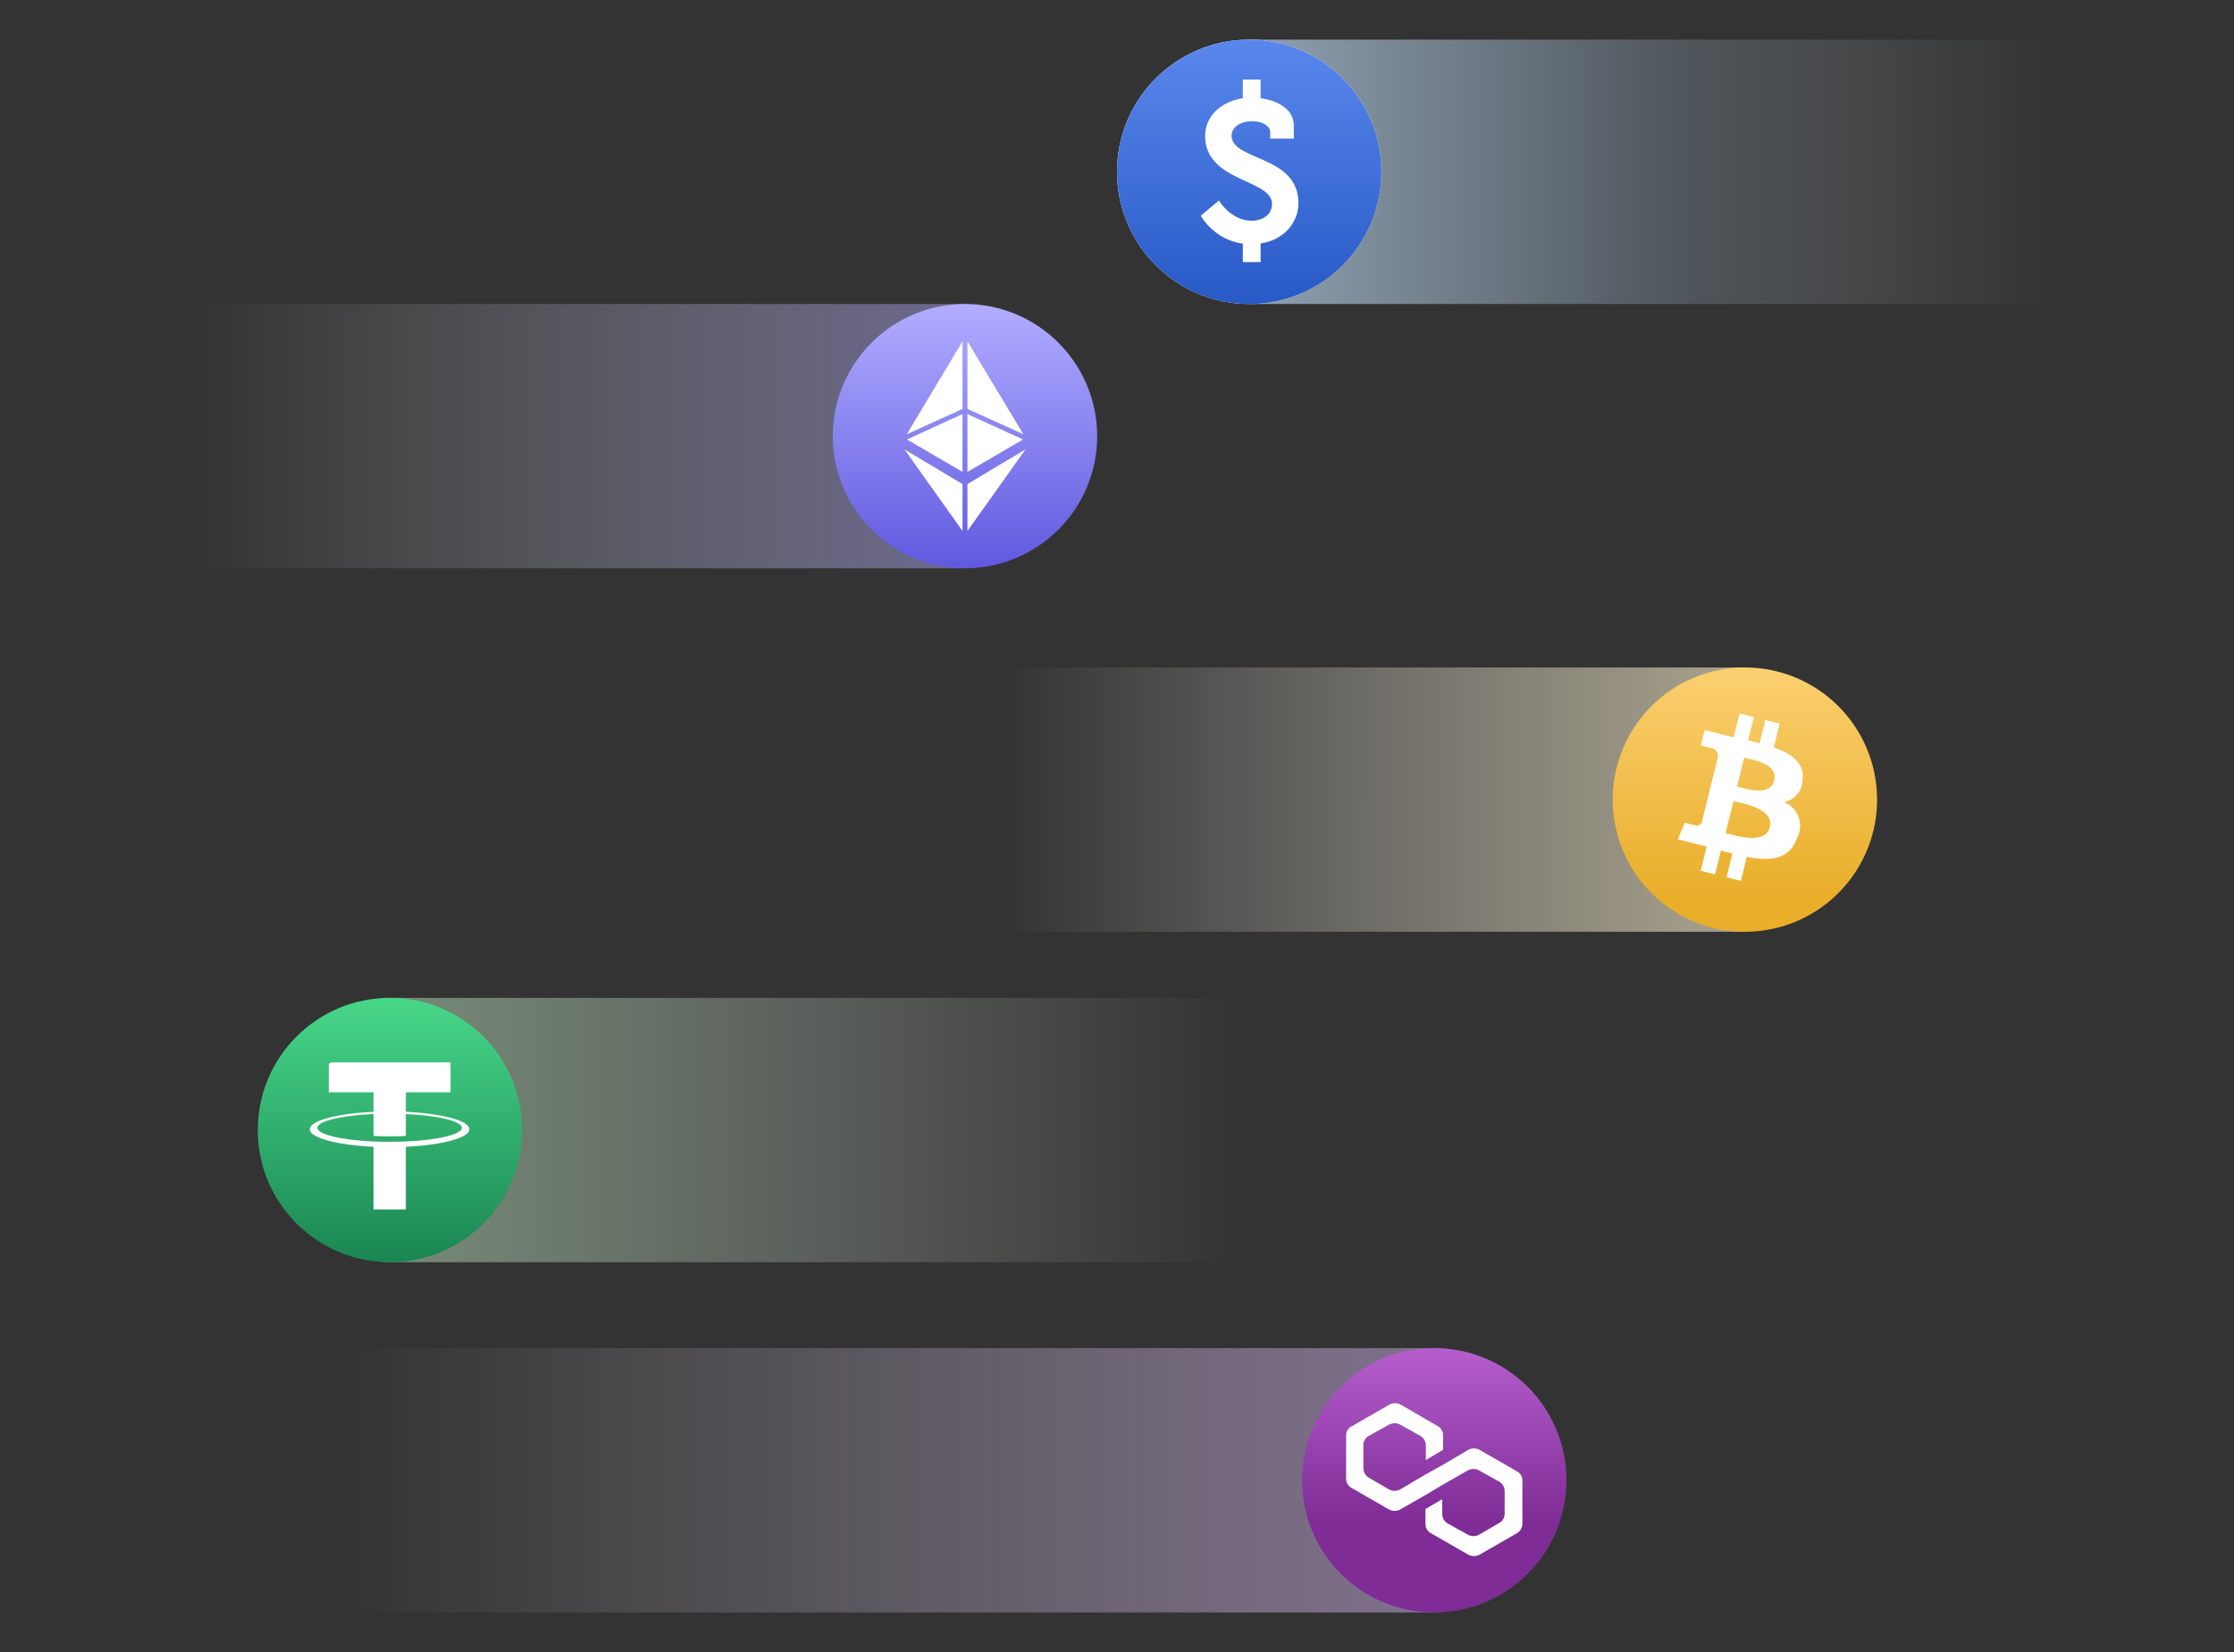 <svg width="338" height="250" viewBox="0 0 338 250" fill="none" xmlns="http://www.w3.org/2000/svg">
<rect x="0" y="0" width="338" height="250" fill="#333333" stroke="none"/>
<path d="M12 204H218V244H12V204Z" fill="url(#paint0_linear_149_1220)"/>
<path d="M201.4 224.4C201.4 216.521 207.787 210.133 215.667 210.133H220.067C227.946 210.133 234.333 216.521 234.333 224.4C234.333 232.279 227.946 238.667 220.067 238.667H215.667C207.787 238.667 201.4 232.279 201.4 224.4Z" fill="white"/>
<path d="M217 204C205.954 204 197 212.954 197 224C197 235.046 205.954 244 217 244C228.046 244 237 235.046 237 224C237 212.954 228.046 204 217 204ZM210.78 212.357C211.17 212.292 211.571 212.358 211.919 212.545L217.501 215.79C217.758 215.924 217.972 216.127 218.119 216.377C218.266 216.627 218.34 216.912 218.333 217.202V219.388L215.73 220.94V218.684C215.721 218.396 215.638 218.115 215.49 217.868C215.342 217.621 215.133 217.416 214.883 217.272L211.85 215.578C211.59 215.439 211.299 215.366 211.003 215.366C210.708 215.366 210.417 215.439 210.157 215.578L207.123 217.271C206.864 217.404 206.647 217.606 206.497 217.856C206.347 218.106 206.271 218.393 206.276 218.684V222.207C206.286 222.495 206.368 222.776 206.516 223.023C206.665 223.271 206.873 223.476 207.123 223.62L210.157 225.385C210.417 225.524 210.708 225.597 211.003 225.597C211.299 225.597 211.589 225.524 211.85 225.385L215.667 223.127L218.333 221.645L222.15 219.388C222.411 219.249 222.701 219.176 222.997 219.176C223.292 219.176 223.583 219.249 223.843 219.388L229.487 222.631C229.746 222.763 229.963 222.965 230.113 223.215C230.263 223.464 230.339 223.751 230.334 224.042V230.604C230.325 230.891 230.243 231.171 230.096 231.418C229.949 231.664 229.742 231.87 229.494 232.014L223.851 235.259C223.59 235.399 223.299 235.472 223.003 235.472C222.708 235.472 222.417 235.399 222.156 235.259L216.513 232.016C216.254 231.883 216.037 231.68 215.887 231.431C215.738 231.181 215.661 230.894 215.667 230.603V228.347L218.2 226.866V229.132C218.21 229.42 218.292 229.7 218.441 229.947C218.589 230.194 218.797 230.399 219.047 230.543L222.081 232.236C222.341 232.375 222.632 232.448 222.927 232.448C223.223 232.448 223.513 232.375 223.774 232.236L226.807 230.473C227.066 230.341 227.283 230.138 227.432 229.889C227.582 229.64 227.658 229.353 227.653 229.063V225.605C227.644 225.317 227.561 225.037 227.413 224.789C227.265 224.542 227.057 224.337 226.807 224.193L223.774 222.5C223.513 222.361 223.222 222.289 222.927 222.289C222.632 222.289 222.341 222.361 222.081 222.5L218.277 224.68L215.667 226.232L211.85 228.419C211.589 228.558 211.299 228.631 211.003 228.631C210.708 228.631 210.417 228.558 210.157 228.419L204.513 225.167C204.255 225.035 204.039 224.834 203.889 224.585C203.739 224.337 203.662 224.052 203.666 223.762V217.202C203.652 216.9 203.732 216.601 203.897 216.348C204.061 216.094 204.301 215.899 204.583 215.789L210.226 212.545C210.399 212.452 210.586 212.389 210.78 212.357Z" fill="url(#paint1_linear_149_1220)"/>
<path d="M39 101H264V141H39C39 141 39 125.5 39 121C39 113.19 39 101 39 101Z" fill="url(#paint2_linear_149_1220)"/>
<path d="M248.896 121.449C248.896 113.761 255.129 107.528 262.818 107.528H265.911C273.6 107.528 279.833 113.761 279.833 121.449C279.833 129.138 273.6 135.371 265.911 135.371H262.818C255.129 135.371 248.896 129.138 248.896 121.449Z" fill="white"/>
<path d="M262.272 121.233L261.08 126.064C262.551 126.433 267.088 127.906 267.758 125.181C268.459 122.339 263.743 121.604 262.272 121.233ZM263.897 114.641L262.817 119.022C264.042 119.331 267.818 120.59 268.429 118.111C269.067 115.526 265.122 114.95 263.897 114.641ZM264 101C260.044 101 256.178 102.173 252.889 104.371C249.6 106.568 247.036 109.692 245.522 113.346C244.009 117.001 243.613 121.022 244.384 124.902C245.156 128.781 247.061 132.345 249.858 135.142C252.655 137.939 256.219 139.844 260.098 140.616C263.978 141.387 267.999 140.991 271.654 139.478C275.308 137.964 278.432 135.4 280.629 132.111C282.827 128.822 284 124.956 284 121C284 118.374 283.483 115.773 282.478 113.346C281.473 110.92 279.999 108.715 278.142 106.858C276.285 105.001 274.08 103.528 271.654 102.522C269.227 101.517 266.626 101 264 101ZM272.716 118.151C272.674 118.918 272.38 119.65 271.879 120.233C271.377 120.815 270.698 121.216 269.946 121.373C270.44 121.574 270.887 121.876 271.26 122.258C271.632 122.641 271.921 123.097 272.108 123.597C272.295 124.097 272.377 124.63 272.348 125.163C272.319 125.697 272.18 126.218 271.939 126.695C270.768 130.079 267.986 130.365 264.286 129.656L263.388 133.296L261.218 132.749L262.105 129.158C261.542 129.017 260.968 128.867 260.376 128.705L259.486 132.312L257.319 131.765L258.217 128.119C257.71 127.988 257.195 127.848 256.67 127.715L253.847 127.003L254.924 124.491C254.924 124.491 256.522 124.921 256.501 124.89C256.6 124.921 256.705 124.933 256.809 124.924C256.913 124.915 257.014 124.885 257.107 124.837C257.199 124.788 257.281 124.722 257.348 124.641C257.415 124.561 257.465 124.468 257.495 124.368L259.93 114.493C259.961 114.19 259.873 113.887 259.684 113.649C259.495 113.41 259.221 113.255 258.919 113.216C258.953 113.193 257.343 112.82 257.343 112.82L257.92 110.476L260.912 111.232L260.91 111.243C261.36 111.356 261.823 111.464 262.296 111.573L263.185 107.969L265.353 108.516L264.482 112.049C265.064 112.183 265.65 112.319 266.22 112.463L267.086 108.953L269.255 109.5L268.367 113.105C271.106 114.059 273.11 115.49 272.716 118.151Z" fill="url(#paint3_linear_149_1220)"/>
<path d="M30 46H146V86H30V46Z" fill="url(#paint4_linear_149_1220)"/>
<path d="M146 86C134.969 86 126 77.031 126 66C126 54.969 134.969 46 146 46C157.031 46 166 54.969 166 66C166 77.031 157.031 86 146 86Z" fill="url(#paint5_linear_149_1220)"/>
<path d="M146.375 73.25V80.344L155.156 68L146.375 73.25ZM154.844 65.719L146.375 51.656V61.875L154.844 65.719ZM146.375 62.656V71.406L154.781 66.5L146.375 62.656ZM137.188 65.719L145.625 51.656V61.875L137.188 65.719ZM145.625 62.656V71.406L137.219 66.5L145.625 62.656ZM145.625 73.25V80.344L136.844 68L145.625 73.25Z" fill="white"/>
<path d="M189 6H326V46H189V6Z" fill="url(#paint6_linear_149_1220)"/>
<path d="M209 26C209 37.046 200.046 46 189 46C177.954 46 169 37.046 169 26C169 14.954 177.954 6 189 6C200.046 6 209 14.954 209 26Z" fill="white"/>
<path d="M189 6C177.954 6 169 14.954 169 26C169 37.046 177.954 46 189 46C200.046 46 209 37.046 209 26C209 14.954 200.046 6 189 6ZM190.727 36.843V39.66H188.033V36.875C183.611 36.27 181.675 32.637 181.675 32.637L184.427 30.335C184.427 30.335 186.185 33.394 189.363 33.394C191.119 33.394 192.451 32.454 192.451 30.848C192.451 27.094 182.337 27.549 182.337 20.585C182.337 17.558 184.731 15.377 188.031 14.861V12.046H190.726V14.861C193.026 15.163 195.751 16.374 195.751 18.979V20.977H192.179V20.009C192.179 19.009 190.906 18.343 189.482 18.343C187.665 18.343 186.335 19.252 186.335 20.523C186.335 24.368 196.449 23.43 196.449 30.727C196.449 33.727 194.208 36.328 190.727 36.843Z" fill="url(#paint7_linear_149_1220)"/>
<path d="M58 151H256V191H58V151Z" fill="url(#paint8_linear_149_1220)"/>
<path d="M44.467 171C44.467 164.225 49.959 158.733 56.733 158.733H63.4C70.175 158.733 75.667 164.225 75.667 171C75.667 177.775 70.175 183.267 63.4 183.267H56.733C49.959 183.267 44.467 177.775 44.467 171Z" fill="white"/>
<path fill-rule="evenodd" clip-rule="evenodd" d="M59 191C47.954 191 39 182.046 39 171C39 159.954 47.954 151 59 151C70.046 151 79 159.954 79 171C79 182.046 70.046 191 59 191ZM61.403 168.241V165.284H68.17V160.774H49.744V165.284H56.511V168.24C51.011 168.492 46.875 169.582 46.875 170.887C46.875 172.192 51.011 173.281 56.511 173.535V183.012H61.403V173.532C66.894 173.28 71.02 172.191 71.02 170.887C71.02 169.584 66.894 168.495 61.403 168.241ZM61.403 172.729V172.726C61.265 172.736 60.556 172.779 58.975 172.779C57.712 172.779 56.824 172.741 56.511 172.726V172.73C51.651 172.516 48.024 171.67 48.024 170.657C48.024 169.645 51.651 168.8 56.511 168.582V171.887C56.829 171.91 57.739 171.964 58.996 171.964C60.505 171.964 61.261 171.901 61.403 171.889V168.585C66.252 168.801 69.871 169.647 69.871 170.657C69.871 171.67 66.252 172.514 61.403 172.729Z" fill="url(#paint9_linear_149_1220)"/>
<defs>
<linearGradient id="paint0_linear_149_1220" x1="237" y1="224" x2="12" y2="224.013" gradientUnits="userSpaceOnUse">
<stop offset="0" stop-color="#DCB4FF" stop-opacity="0.5"/>
<stop offset="0.821" stop-color="white" stop-opacity="0"/>
</linearGradient>
<linearGradient id="paint1_linear_149_1220" x1="217" y1="188" x2="217" y2="248.067" gradientUnits="userSpaceOnUse">
<stop stop-color="#D67DEE"/>
<stop offset="0.704" stop-color="#7F2C96"/>
</linearGradient>
<linearGradient id="paint2_linear_149_1220" x1="305.778" y1="121" x2="-69.889" y2="120.896" gradientUnits="userSpaceOnUse">
<stop stop-color="#FFEBA2" stop-opacity="0.5"/>
<stop offset="0" stop-color="#FFF0B8" stop-opacity="0.8"/>
<stop offset="0.41" stop-color="white" stop-opacity="0"/>
</linearGradient>
<linearGradient id="paint3_linear_149_1220" x1="264" y1="92.031" x2="264" y2="135.906" gradientUnits="userSpaceOnUse">
<stop stop-color="#FFD882"/>
<stop offset="1" stop-color="#E9AE2A"/>
</linearGradient>
<linearGradient id="paint4_linear_149_1220" x1="202.931" y1="66" x2="30" y2="66" gradientUnits="userSpaceOnUse">
<stop offset="0.149" stop-color="#B4B0FF" stop-opacity="0.1"/>
<stop offset="0.245" stop-color="#A8A3FF" stop-opacity="0.5"/>
<stop offset="1" stop-color="white" stop-opacity="0"/>
</linearGradient>
<linearGradient id="paint5_linear_149_1220" x1="98" y1="46" x2="98" y2="86" gradientUnits="userSpaceOnUse">
<stop stop-color="#B1ADFF"/>
<stop offset="1" stop-color="#6059DF"/>
</linearGradient>
<linearGradient id="paint6_linear_149_1220" x1="316.259" y1="26" x2="172.317" y2="26" gradientUnits="userSpaceOnUse">
<stop offset="0.038" stop-color="white" stop-opacity="0"/>
<stop offset="0.428" stop-color="#C0E1FF" stop-opacity="0.2"/>
<stop offset="0.976" stop-color="#CCE7FF" stop-opacity="0.7"/>
</linearGradient>
<linearGradient id="paint7_linear_149_1220" x1="189" y1="6" x2="189" y2="46" gradientUnits="userSpaceOnUse">
<stop stop-color="#5987EC"/>
<stop offset="1" stop-color="#2859C5"/>
</linearGradient>
<linearGradient id="paint8_linear_149_1220" x1="256" y1="171" x2="39" y2="171.045" gradientUnits="userSpaceOnUse">
<stop offset="0.317" stop-color="white" stop-opacity="0"/>
<stop offset="1" stop-color="#C6FFC9" stop-opacity="0.5"/>
</linearGradient>
<linearGradient id="paint9_linear_149_1220" x1="59" y1="148" x2="59" y2="191" gradientUnits="userSpaceOnUse">
<stop stop-color="#4BDD8D"/>
<stop offset="1" stop-color="#1A8652"/>
</linearGradient>
</defs>
</svg>
